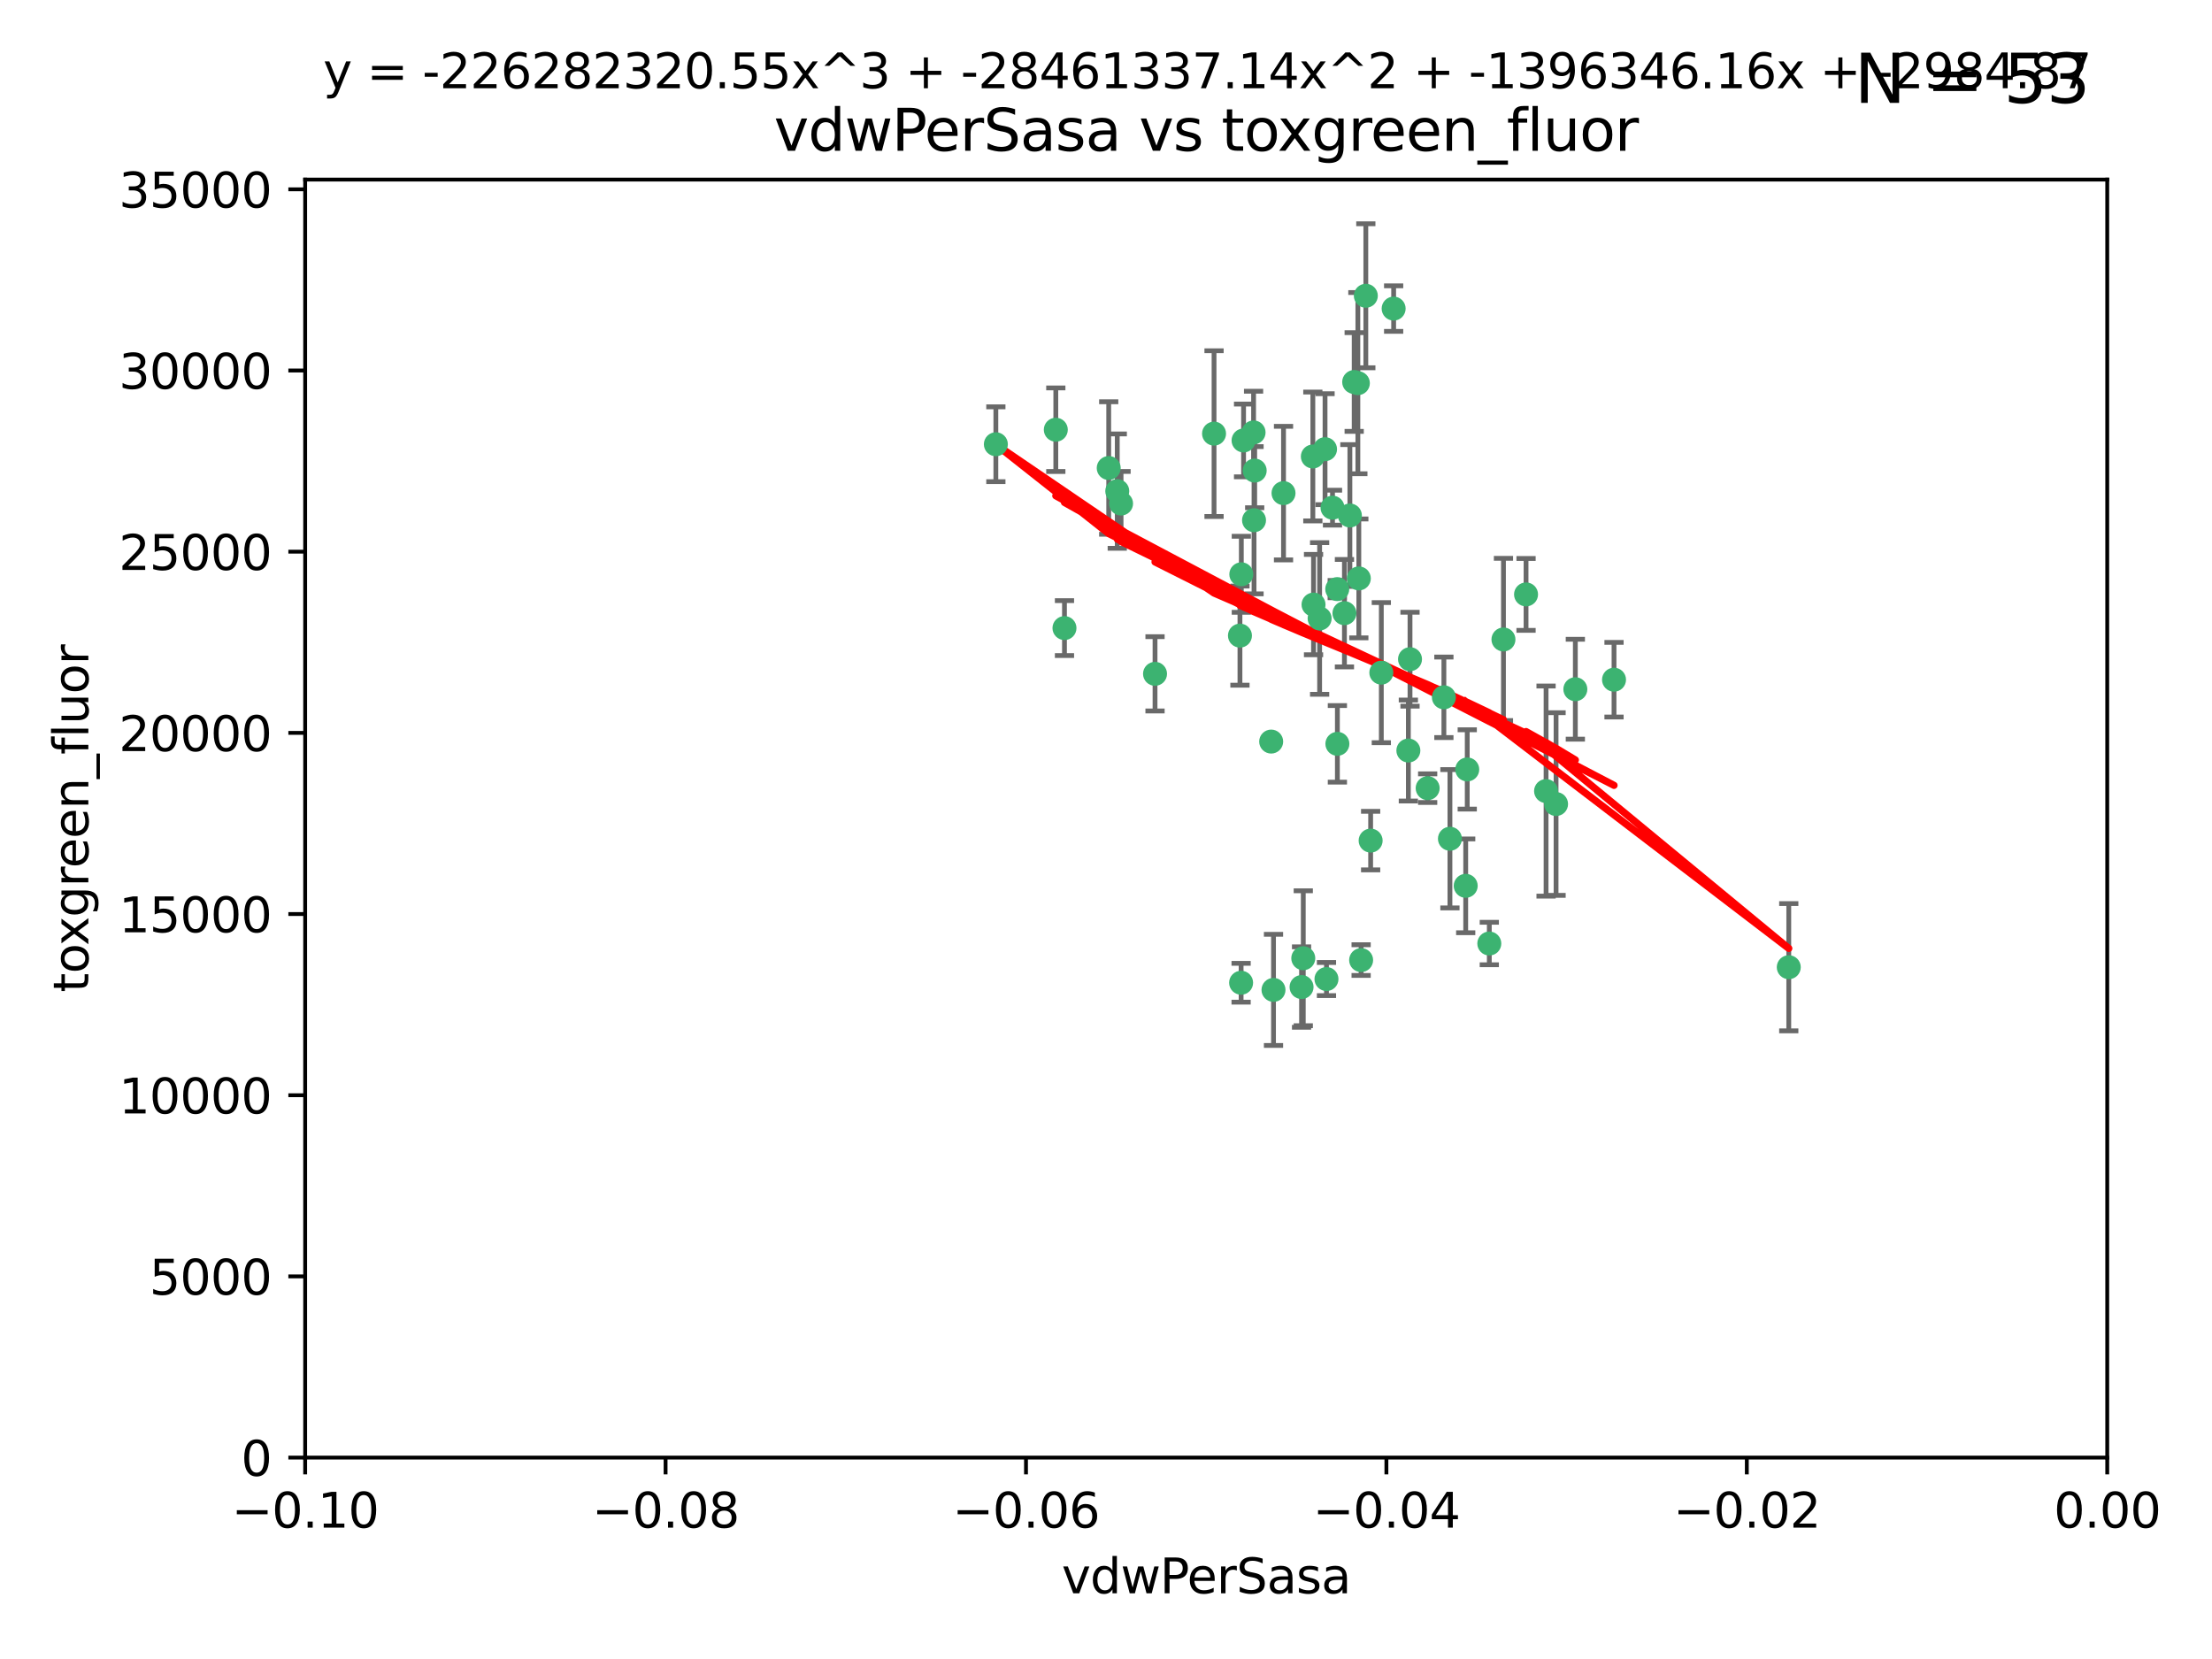 <?xml version="1.0" encoding="utf-8" standalone="no"?>
<!DOCTYPE svg PUBLIC "-//W3C//DTD SVG 1.1//EN"
  "http://www.w3.org/Graphics/SVG/1.1/DTD/svg11.dtd">
<svg xmlns:xlink="http://www.w3.org/1999/xlink" width="460.8pt" height="345.6pt" viewBox="0 0 460.8 345.6" xmlns="http://www.w3.org/2000/svg" version="1.1">
 <defs>
  <style type="text/css">*{stroke-linejoin: round; stroke-linecap: butt}</style>
 </defs>
 <g id="figure_1">
  <g id="patch_1">
   <path d="M 0 345.6 
L 460.8 345.6 
L 460.8 0 
L 0 0 
z
" style="fill: #ffffff"/>
  </g>
  <g id="axes_1">
   <g id="patch_2">
    <path d="M 63.571 303.64 
L 438.975 303.64 
L 438.975 37.411 
L 63.571 37.411 
z
" style="fill: #ffffff"/>
   </g>
   <g id="PathCollection_1">
    <defs>
     <path id="m780d6309ec" d="M 0 1.118 
C 0.297 1.118 0.581 1 0.791 0.791 
C 1 0.581 1.118 0.297 1.118 0 
C 1.118 -0.297 1 -0.581 0.791 -0.791 
C 0.581 -1 0.297 -1.118 0 -1.118 
C -0.297 -1.118 -0.581 -1 -0.791 -0.791 
C -1 -0.581 -1.118 -0.297 -1.118 0 
C -1.118 0.297 -1 0.581 -0.791 0.791 
C -0.581 1 -0.297 1.118 0 1.118 
z
" style="stroke: #3cb371"/>
    </defs>
    <g clip-path="url(#pca0ca02895)">
     <use xlink:href="#m780d6309ec" x="261.374" y="98.026" style="fill: #3cb371; stroke: #3cb371"/>
     <use xlink:href="#m780d6309ec" x="273.49" y="95.094" style="fill: #3cb371; stroke: #3cb371"/>
     <use xlink:href="#m780d6309ec" x="219.944" y="89.516" style="fill: #3cb371; stroke: #3cb371"/>
     <use xlink:href="#m780d6309ec" x="282.1" y="79.578" style="fill: #3cb371; stroke: #3cb371"/>
     <use xlink:href="#m780d6309ec" x="267.381" y="102.727" style="fill: #3cb371; stroke: #3cb371"/>
     <use xlink:href="#m780d6309ec" x="274.902" y="128.839" style="fill: #3cb371; stroke: #3cb371"/>
     <use xlink:href="#m780d6309ec" x="293.731" y="137.321" style="fill: #3cb371; stroke: #3cb371"/>
     <use xlink:href="#m780d6309ec" x="259.057" y="91.754" style="fill: #3cb371; stroke: #3cb371"/>
     <use xlink:href="#m780d6309ec" x="273.633" y="125.947" style="fill: #3cb371; stroke: #3cb371"/>
     <use xlink:href="#m780d6309ec" x="264.81" y="154.483" style="fill: #3cb371; stroke: #3cb371"/>
     <use xlink:href="#m780d6309ec" x="281.206" y="107.386" style="fill: #3cb371; stroke: #3cb371"/>
     <use xlink:href="#m780d6309ec" x="258.59" y="119.635" style="fill: #3cb371; stroke: #3cb371"/>
     <use xlink:href="#m780d6309ec" x="282.869" y="79.819" style="fill: #3cb371; stroke: #3cb371"/>
     <use xlink:href="#m780d6309ec" x="278.572" y="122.72" style="fill: #3cb371; stroke: #3cb371"/>
     <use xlink:href="#m780d6309ec" x="276.328" y="203.953" style="fill: #3cb371; stroke: #3cb371"/>
     <use xlink:href="#m780d6309ec" x="261.143" y="90.084" style="fill: #3cb371; stroke: #3cb371"/>
     <use xlink:href="#m780d6309ec" x="278.602" y="154.954" style="fill: #3cb371; stroke: #3cb371"/>
     <use xlink:href="#m780d6309ec" x="233.536" y="104.896" style="fill: #3cb371; stroke: #3cb371"/>
     <use xlink:href="#m780d6309ec" x="293.388" y="156.348" style="fill: #3cb371; stroke: #3cb371"/>
     <use xlink:href="#m780d6309ec" x="277.586" y="105.756" style="fill: #3cb371; stroke: #3cb371"/>
     <use xlink:href="#m780d6309ec" x="230.966" y="97.498" style="fill: #3cb371; stroke: #3cb371"/>
     <use xlink:href="#m780d6309ec" x="207.456" y="92.545" style="fill: #3cb371; stroke: #3cb371"/>
     <use xlink:href="#m780d6309ec" x="252.908" y="90.332" style="fill: #3cb371; stroke: #3cb371"/>
     <use xlink:href="#m780d6309ec" x="283.547" y="200.005" style="fill: #3cb371; stroke: #3cb371"/>
     <use xlink:href="#m780d6309ec" x="221.75" y="130.84" style="fill: #3cb371; stroke: #3cb371"/>
     <use xlink:href="#m780d6309ec" x="265.294" y="206.213" style="fill: #3cb371; stroke: #3cb371"/>
     <use xlink:href="#m780d6309ec" x="271.497" y="199.62" style="fill: #3cb371; stroke: #3cb371"/>
     <use xlink:href="#m780d6309ec" x="261.237" y="108.373" style="fill: #3cb371; stroke: #3cb371"/>
     <use xlink:href="#m780d6309ec" x="240.614" y="140.37" style="fill: #3cb371; stroke: #3cb371"/>
     <use xlink:href="#m780d6309ec" x="276.03" y="93.572" style="fill: #3cb371; stroke: #3cb371"/>
     <use xlink:href="#m780d6309ec" x="232.747" y="102.308" style="fill: #3cb371; stroke: #3cb371"/>
     <use xlink:href="#m780d6309ec" x="280.072" y="127.738" style="fill: #3cb371; stroke: #3cb371"/>
     <use xlink:href="#m780d6309ec" x="300.789" y="145.262" style="fill: #3cb371; stroke: #3cb371"/>
     <use xlink:href="#m780d6309ec" x="287.754" y="140.122" style="fill: #3cb371; stroke: #3cb371"/>
     <use xlink:href="#m780d6309ec" x="271.138" y="205.621" style="fill: #3cb371; stroke: #3cb371"/>
     <use xlink:href="#m780d6309ec" x="284.527" y="61.614" style="fill: #3cb371; stroke: #3cb371"/>
     <use xlink:href="#m780d6309ec" x="258.305" y="132.411" style="fill: #3cb371; stroke: #3cb371"/>
     <use xlink:href="#m780d6309ec" x="283.068" y="120.494" style="fill: #3cb371; stroke: #3cb371"/>
     <use xlink:href="#m780d6309ec" x="258.546" y="204.723" style="fill: #3cb371; stroke: #3cb371"/>
     <use xlink:href="#m780d6309ec" x="297.408" y="164.19" style="fill: #3cb371; stroke: #3cb371"/>
     <use xlink:href="#m780d6309ec" x="313.198" y="133.213" style="fill: #3cb371; stroke: #3cb371"/>
     <use xlink:href="#m780d6309ec" x="305.654" y="160.289" style="fill: #3cb371; stroke: #3cb371"/>
     <use xlink:href="#m780d6309ec" x="310.249" y="196.552" style="fill: #3cb371; stroke: #3cb371"/>
     <use xlink:href="#m780d6309ec" x="302.048" y="174.728" style="fill: #3cb371; stroke: #3cb371"/>
     <use xlink:href="#m780d6309ec" x="290.322" y="64.285" style="fill: #3cb371; stroke: #3cb371"/>
     <use xlink:href="#m780d6309ec" x="336.23" y="141.593" style="fill: #3cb371; stroke: #3cb371"/>
     <use xlink:href="#m780d6309ec" x="285.529" y="175.112" style="fill: #3cb371; stroke: #3cb371"/>
     <use xlink:href="#m780d6309ec" x="322.074" y="164.794" style="fill: #3cb371; stroke: #3cb371"/>
     <use xlink:href="#m780d6309ec" x="328.173" y="143.576" style="fill: #3cb371; stroke: #3cb371"/>
     <use xlink:href="#m780d6309ec" x="324.157" y="167.495" style="fill: #3cb371; stroke: #3cb371"/>
     <use xlink:href="#m780d6309ec" x="317.903" y="123.828" style="fill: #3cb371; stroke: #3cb371"/>
     <use xlink:href="#m780d6309ec" x="372.634" y="201.488" style="fill: #3cb371; stroke: #3cb371"/>
     <use xlink:href="#m780d6309ec" x="305.333" y="184.534" style="fill: #3cb371; stroke: #3cb371"/>
    </g>
   </g>
   <g id="matplotlib.axis_1">
    <g id="xtick_1">
     <g id="line2d_1">
      <defs>
       <path id="m91a4367b37" d="M 0 0 
L 0 3.5 
" style="stroke: #000000; stroke-width: 0.8"/>
      </defs>
      <g>
       <use xlink:href="#m91a4367b37" x="63.571" y="303.64" style="stroke: #000000; stroke-width: 0.8"/>
      </g>
     </g>
     <g id="text_1">
      <!-- −0.10 -->
      <g transform="translate(48.249 318.238)scale(0.1 -0.1)">
       <defs>
        <path id="DejaVuSans-2212" d="M 678 2272 
L 4684 2272 
L 4684 1741 
L 678 1741 
L 678 2272 
z
" transform="scale(0.016)"/>
        <path id="DejaVuSans-30" d="M 2034 4250 
Q 1547 4250 1301 3770 
Q 1056 3291 1056 2328 
Q 1056 1369 1301 889 
Q 1547 409 2034 409 
Q 2525 409 2770 889 
Q 3016 1369 3016 2328 
Q 3016 3291 2770 3770 
Q 2525 4250 2034 4250 
z
M 2034 4750 
Q 2819 4750 3233 4129 
Q 3647 3509 3647 2328 
Q 3647 1150 3233 529 
Q 2819 -91 2034 -91 
Q 1250 -91 836 529 
Q 422 1150 422 2328 
Q 422 3509 836 4129 
Q 1250 4750 2034 4750 
z
" transform="scale(0.016)"/>
        <path id="DejaVuSans-2e" d="M 684 794 
L 1344 794 
L 1344 0 
L 684 0 
L 684 794 
z
" transform="scale(0.016)"/>
        <path id="DejaVuSans-31" d="M 794 531 
L 1825 531 
L 1825 4091 
L 703 3866 
L 703 4441 
L 1819 4666 
L 2450 4666 
L 2450 531 
L 3481 531 
L 3481 0 
L 794 0 
L 794 531 
z
" transform="scale(0.016)"/>
       </defs>
       <use xlink:href="#DejaVuSans-2212"/>
       <use xlink:href="#DejaVuSans-30" x="83.789"/>
       <use xlink:href="#DejaVuSans-2e" x="147.412"/>
       <use xlink:href="#DejaVuSans-31" x="179.199"/>
       <use xlink:href="#DejaVuSans-30" x="242.822"/>
      </g>
     </g>
    </g>
    <g id="xtick_2">
     <g id="line2d_2">
      <g>
       <use xlink:href="#m91a4367b37" x="138.652" y="303.64" style="stroke: #000000; stroke-width: 0.8"/>
      </g>
     </g>
     <g id="text_2">
      <!-- −0.08 -->
      <g transform="translate(123.329 318.238)scale(0.1 -0.1)">
       <defs>
        <path id="DejaVuSans-38" d="M 2034 2216 
Q 1584 2216 1326 1975 
Q 1069 1734 1069 1313 
Q 1069 891 1326 650 
Q 1584 409 2034 409 
Q 2484 409 2743 651 
Q 3003 894 3003 1313 
Q 3003 1734 2745 1975 
Q 2488 2216 2034 2216 
z
M 1403 2484 
Q 997 2584 770 2862 
Q 544 3141 544 3541 
Q 544 4100 942 4425 
Q 1341 4750 2034 4750 
Q 2731 4750 3128 4425 
Q 3525 4100 3525 3541 
Q 3525 3141 3298 2862 
Q 3072 2584 2669 2484 
Q 3125 2378 3379 2068 
Q 3634 1759 3634 1313 
Q 3634 634 3220 271 
Q 2806 -91 2034 -91 
Q 1263 -91 848 271 
Q 434 634 434 1313 
Q 434 1759 690 2068 
Q 947 2378 1403 2484 
z
M 1172 3481 
Q 1172 3119 1398 2916 
Q 1625 2713 2034 2713 
Q 2441 2713 2670 2916 
Q 2900 3119 2900 3481 
Q 2900 3844 2670 4047 
Q 2441 4250 2034 4250 
Q 1625 4250 1398 4047 
Q 1172 3844 1172 3481 
z
" transform="scale(0.016)"/>
       </defs>
       <use xlink:href="#DejaVuSans-2212"/>
       <use xlink:href="#DejaVuSans-30" x="83.789"/>
       <use xlink:href="#DejaVuSans-2e" x="147.412"/>
       <use xlink:href="#DejaVuSans-30" x="179.199"/>
       <use xlink:href="#DejaVuSans-38" x="242.822"/>
      </g>
     </g>
    </g>
    <g id="xtick_3">
     <g id="line2d_3">
      <g>
       <use xlink:href="#m91a4367b37" x="213.733" y="303.64" style="stroke: #000000; stroke-width: 0.8"/>
      </g>
     </g>
     <g id="text_3">
      <!-- −0.06 -->
      <g transform="translate(198.41 318.238)scale(0.1 -0.1)">
       <defs>
        <path id="DejaVuSans-36" d="M 2113 2584 
Q 1688 2584 1439 2293 
Q 1191 2003 1191 1497 
Q 1191 994 1439 701 
Q 1688 409 2113 409 
Q 2538 409 2786 701 
Q 3034 994 3034 1497 
Q 3034 2003 2786 2293 
Q 2538 2584 2113 2584 
z
M 3366 4563 
L 3366 3988 
Q 3128 4100 2886 4159 
Q 2644 4219 2406 4219 
Q 1781 4219 1451 3797 
Q 1122 3375 1075 2522 
Q 1259 2794 1537 2939 
Q 1816 3084 2150 3084 
Q 2853 3084 3261 2657 
Q 3669 2231 3669 1497 
Q 3669 778 3244 343 
Q 2819 -91 2113 -91 
Q 1303 -91 875 529 
Q 447 1150 447 2328 
Q 447 3434 972 4092 
Q 1497 4750 2381 4750 
Q 2619 4750 2861 4703 
Q 3103 4656 3366 4563 
z
" transform="scale(0.016)"/>
       </defs>
       <use xlink:href="#DejaVuSans-2212"/>
       <use xlink:href="#DejaVuSans-30" x="83.789"/>
       <use xlink:href="#DejaVuSans-2e" x="147.412"/>
       <use xlink:href="#DejaVuSans-30" x="179.199"/>
       <use xlink:href="#DejaVuSans-36" x="242.822"/>
      </g>
     </g>
    </g>
    <g id="xtick_4">
     <g id="line2d_4">
      <g>
       <use xlink:href="#m91a4367b37" x="288.813" y="303.64" style="stroke: #000000; stroke-width: 0.8"/>
      </g>
     </g>
     <g id="text_4">
      <!-- −0.04 -->
      <g transform="translate(273.491 318.238)scale(0.1 -0.1)">
       <defs>
        <path id="DejaVuSans-34" d="M 2419 4116 
L 825 1625 
L 2419 1625 
L 2419 4116 
z
M 2253 4666 
L 3047 4666 
L 3047 1625 
L 3713 1625 
L 3713 1100 
L 3047 1100 
L 3047 0 
L 2419 0 
L 2419 1100 
L 313 1100 
L 313 1709 
L 2253 4666 
z
" transform="scale(0.016)"/>
       </defs>
       <use xlink:href="#DejaVuSans-2212"/>
       <use xlink:href="#DejaVuSans-30" x="83.789"/>
       <use xlink:href="#DejaVuSans-2e" x="147.412"/>
       <use xlink:href="#DejaVuSans-30" x="179.199"/>
       <use xlink:href="#DejaVuSans-34" x="242.822"/>
      </g>
     </g>
    </g>
    <g id="xtick_5">
     <g id="line2d_5">
      <g>
       <use xlink:href="#m91a4367b37" x="363.894" y="303.64" style="stroke: #000000; stroke-width: 0.8"/>
      </g>
     </g>
     <g id="text_5">
      <!-- −0.02 -->
      <g transform="translate(348.572 318.238)scale(0.1 -0.1)">
       <defs>
        <path id="DejaVuSans-32" d="M 1228 531 
L 3431 531 
L 3431 0 
L 469 0 
L 469 531 
Q 828 903 1448 1529 
Q 2069 2156 2228 2338 
Q 2531 2678 2651 2914 
Q 2772 3150 2772 3378 
Q 2772 3750 2511 3984 
Q 2250 4219 1831 4219 
Q 1534 4219 1204 4116 
Q 875 4013 500 3803 
L 500 4441 
Q 881 4594 1212 4672 
Q 1544 4750 1819 4750 
Q 2544 4750 2975 4387 
Q 3406 4025 3406 3419 
Q 3406 3131 3298 2873 
Q 3191 2616 2906 2266 
Q 2828 2175 2409 1742 
Q 1991 1309 1228 531 
z
" transform="scale(0.016)"/>
       </defs>
       <use xlink:href="#DejaVuSans-2212"/>
       <use xlink:href="#DejaVuSans-30" x="83.789"/>
       <use xlink:href="#DejaVuSans-2e" x="147.412"/>
       <use xlink:href="#DejaVuSans-30" x="179.199"/>
       <use xlink:href="#DejaVuSans-32" x="242.822"/>
      </g>
     </g>
    </g>
    <g id="xtick_6">
     <g id="line2d_6">
      <g>
       <use xlink:href="#m91a4367b37" x="438.975" y="303.64" style="stroke: #000000; stroke-width: 0.8"/>
      </g>
     </g>
     <g id="text_6">
      <!-- 0.00 -->
      <g transform="translate(427.842 318.238)scale(0.1 -0.1)">
       <use xlink:href="#DejaVuSans-30"/>
       <use xlink:href="#DejaVuSans-2e" x="63.623"/>
       <use xlink:href="#DejaVuSans-30" x="95.41"/>
       <use xlink:href="#DejaVuSans-30" x="159.033"/>
      </g>
     </g>
    </g>
    <g id="text_7">
     <!-- vdwPerSasa -->
     <g transform="translate(221.178 331.917)scale(0.1 -0.1)">
      <defs>
       <path id="DejaVuSans-76" d="M 191 3500 
L 800 3500 
L 1894 563 
L 2988 3500 
L 3597 3500 
L 2284 0 
L 1503 0 
L 191 3500 
z
" transform="scale(0.016)"/>
       <path id="DejaVuSans-64" d="M 2906 2969 
L 2906 4863 
L 3481 4863 
L 3481 0 
L 2906 0 
L 2906 525 
Q 2725 213 2448 61 
Q 2172 -91 1784 -91 
Q 1150 -91 751 415 
Q 353 922 353 1747 
Q 353 2572 751 3078 
Q 1150 3584 1784 3584 
Q 2172 3584 2448 3432 
Q 2725 3281 2906 2969 
z
M 947 1747 
Q 947 1113 1208 752 
Q 1469 391 1925 391 
Q 2381 391 2643 752 
Q 2906 1113 2906 1747 
Q 2906 2381 2643 2742 
Q 2381 3103 1925 3103 
Q 1469 3103 1208 2742 
Q 947 2381 947 1747 
z
" transform="scale(0.016)"/>
       <path id="DejaVuSans-77" d="M 269 3500 
L 844 3500 
L 1563 769 
L 2278 3500 
L 2956 3500 
L 3675 769 
L 4391 3500 
L 4966 3500 
L 4050 0 
L 3372 0 
L 2619 2869 
L 1863 0 
L 1184 0 
L 269 3500 
z
" transform="scale(0.016)"/>
       <path id="DejaVuSans-50" d="M 1259 4147 
L 1259 2394 
L 2053 2394 
Q 2494 2394 2734 2622 
Q 2975 2850 2975 3272 
Q 2975 3691 2734 3919 
Q 2494 4147 2053 4147 
L 1259 4147 
z
M 628 4666 
L 2053 4666 
Q 2838 4666 3239 4311 
Q 3641 3956 3641 3272 
Q 3641 2581 3239 2228 
Q 2838 1875 2053 1875 
L 1259 1875 
L 1259 0 
L 628 0 
L 628 4666 
z
" transform="scale(0.016)"/>
       <path id="DejaVuSans-65" d="M 3597 1894 
L 3597 1613 
L 953 1613 
Q 991 1019 1311 708 
Q 1631 397 2203 397 
Q 2534 397 2845 478 
Q 3156 559 3463 722 
L 3463 178 
Q 3153 47 2828 -22 
Q 2503 -91 2169 -91 
Q 1331 -91 842 396 
Q 353 884 353 1716 
Q 353 2575 817 3079 
Q 1281 3584 2069 3584 
Q 2775 3584 3186 3129 
Q 3597 2675 3597 1894 
z
M 3022 2063 
Q 3016 2534 2758 2815 
Q 2500 3097 2075 3097 
Q 1594 3097 1305 2825 
Q 1016 2553 972 2059 
L 3022 2063 
z
" transform="scale(0.016)"/>
       <path id="DejaVuSans-72" d="M 2631 2963 
Q 2534 3019 2420 3045 
Q 2306 3072 2169 3072 
Q 1681 3072 1420 2755 
Q 1159 2438 1159 1844 
L 1159 0 
L 581 0 
L 581 3500 
L 1159 3500 
L 1159 2956 
Q 1341 3275 1631 3429 
Q 1922 3584 2338 3584 
Q 2397 3584 2469 3576 
Q 2541 3569 2628 3553 
L 2631 2963 
z
" transform="scale(0.016)"/>
       <path id="DejaVuSans-53" d="M 3425 4513 
L 3425 3897 
Q 3066 4069 2747 4153 
Q 2428 4238 2131 4238 
Q 1616 4238 1336 4038 
Q 1056 3838 1056 3469 
Q 1056 3159 1242 3001 
Q 1428 2844 1947 2747 
L 2328 2669 
Q 3034 2534 3370 2195 
Q 3706 1856 3706 1288 
Q 3706 609 3251 259 
Q 2797 -91 1919 -91 
Q 1588 -91 1214 -16 
Q 841 59 441 206 
L 441 856 
Q 825 641 1194 531 
Q 1563 422 1919 422 
Q 2459 422 2753 634 
Q 3047 847 3047 1241 
Q 3047 1584 2836 1778 
Q 2625 1972 2144 2069 
L 1759 2144 
Q 1053 2284 737 2584 
Q 422 2884 422 3419 
Q 422 4038 858 4394 
Q 1294 4750 2059 4750 
Q 2388 4750 2728 4690 
Q 3069 4631 3425 4513 
z
" transform="scale(0.016)"/>
       <path id="DejaVuSans-61" d="M 2194 1759 
Q 1497 1759 1228 1600 
Q 959 1441 959 1056 
Q 959 750 1161 570 
Q 1363 391 1709 391 
Q 2188 391 2477 730 
Q 2766 1069 2766 1631 
L 2766 1759 
L 2194 1759 
z
M 3341 1997 
L 3341 0 
L 2766 0 
L 2766 531 
Q 2569 213 2275 61 
Q 1981 -91 1556 -91 
Q 1019 -91 701 211 
Q 384 513 384 1019 
Q 384 1609 779 1909 
Q 1175 2209 1959 2209 
L 2766 2209 
L 2766 2266 
Q 2766 2663 2505 2880 
Q 2244 3097 1772 3097 
Q 1472 3097 1187 3025 
Q 903 2953 641 2809 
L 641 3341 
Q 956 3463 1253 3523 
Q 1550 3584 1831 3584 
Q 2591 3584 2966 3190 
Q 3341 2797 3341 1997 
z
" transform="scale(0.016)"/>
       <path id="DejaVuSans-73" d="M 2834 3397 
L 2834 2853 
Q 2591 2978 2328 3040 
Q 2066 3103 1784 3103 
Q 1356 3103 1142 2972 
Q 928 2841 928 2578 
Q 928 2378 1081 2264 
Q 1234 2150 1697 2047 
L 1894 2003 
Q 2506 1872 2764 1633 
Q 3022 1394 3022 966 
Q 3022 478 2636 193 
Q 2250 -91 1575 -91 
Q 1294 -91 989 -36 
Q 684 19 347 128 
L 347 722 
Q 666 556 975 473 
Q 1284 391 1588 391 
Q 1994 391 2212 530 
Q 2431 669 2431 922 
Q 2431 1156 2273 1281 
Q 2116 1406 1581 1522 
L 1381 1569 
Q 847 1681 609 1914 
Q 372 2147 372 2553 
Q 372 3047 722 3315 
Q 1072 3584 1716 3584 
Q 2034 3584 2315 3537 
Q 2597 3491 2834 3397 
z
" transform="scale(0.016)"/>
      </defs>
      <use xlink:href="#DejaVuSans-76"/>
      <use xlink:href="#DejaVuSans-64" x="59.18"/>
      <use xlink:href="#DejaVuSans-77" x="122.656"/>
      <use xlink:href="#DejaVuSans-50" x="204.443"/>
      <use xlink:href="#DejaVuSans-65" x="261.121"/>
      <use xlink:href="#DejaVuSans-72" x="322.645"/>
      <use xlink:href="#DejaVuSans-53" x="363.758"/>
      <use xlink:href="#DejaVuSans-61" x="427.234"/>
      <use xlink:href="#DejaVuSans-73" x="488.514"/>
      <use xlink:href="#DejaVuSans-61" x="540.613"/>
     </g>
    </g>
   </g>
   <g id="matplotlib.axis_2">
    <g id="ytick_1">
     <g id="line2d_7">
      <defs>
       <path id="m733f2d72e1" d="M 0 0 
L -3.5 0 
" style="stroke: #000000; stroke-width: 0.8"/>
      </defs>
      <g>
       <use xlink:href="#m733f2d72e1" x="63.571" y="303.64" style="stroke: #000000; stroke-width: 0.8"/>
      </g>
     </g>
     <g id="text_8">
      <!-- 0 -->
      <g transform="translate(50.209 307.439)scale(0.1 -0.1)">
       <use xlink:href="#DejaVuSans-30"/>
      </g>
     </g>
    </g>
    <g id="ytick_2">
     <g id="line2d_8">
      <g>
       <use xlink:href="#m733f2d72e1" x="63.571" y="265.897" style="stroke: #000000; stroke-width: 0.8"/>
      </g>
     </g>
     <g id="text_9">
      <!-- 5000 -->
      <g transform="translate(31.121 269.696)scale(0.1 -0.1)">
       <defs>
        <path id="DejaVuSans-35" d="M 691 4666 
L 3169 4666 
L 3169 4134 
L 1269 4134 
L 1269 2991 
Q 1406 3038 1543 3061 
Q 1681 3084 1819 3084 
Q 2600 3084 3056 2656 
Q 3513 2228 3513 1497 
Q 3513 744 3044 326 
Q 2575 -91 1722 -91 
Q 1428 -91 1123 -41 
Q 819 9 494 109 
L 494 744 
Q 775 591 1075 516 
Q 1375 441 1709 441 
Q 2250 441 2565 725 
Q 2881 1009 2881 1497 
Q 2881 1984 2565 2268 
Q 2250 2553 1709 2553 
Q 1456 2553 1204 2497 
Q 953 2441 691 2322 
L 691 4666 
z
" transform="scale(0.016)"/>
       </defs>
       <use xlink:href="#DejaVuSans-35"/>
       <use xlink:href="#DejaVuSans-30" x="63.623"/>
       <use xlink:href="#DejaVuSans-30" x="127.246"/>
       <use xlink:href="#DejaVuSans-30" x="190.869"/>
      </g>
     </g>
    </g>
    <g id="ytick_3">
     <g id="line2d_9">
      <g>
       <use xlink:href="#m733f2d72e1" x="63.571" y="228.154" style="stroke: #000000; stroke-width: 0.8"/>
      </g>
     </g>
     <g id="text_10">
      <!-- 10000 -->
      <g transform="translate(24.759 231.953)scale(0.1 -0.1)">
       <use xlink:href="#DejaVuSans-31"/>
       <use xlink:href="#DejaVuSans-30" x="63.623"/>
       <use xlink:href="#DejaVuSans-30" x="127.246"/>
       <use xlink:href="#DejaVuSans-30" x="190.869"/>
       <use xlink:href="#DejaVuSans-30" x="254.492"/>
      </g>
     </g>
    </g>
    <g id="ytick_4">
     <g id="line2d_10">
      <g>
       <use xlink:href="#m733f2d72e1" x="63.571" y="190.411" style="stroke: #000000; stroke-width: 0.8"/>
      </g>
     </g>
     <g id="text_11">
      <!-- 15000 -->
      <g transform="translate(24.759 194.21)scale(0.1 -0.1)">
       <use xlink:href="#DejaVuSans-31"/>
       <use xlink:href="#DejaVuSans-35" x="63.623"/>
       <use xlink:href="#DejaVuSans-30" x="127.246"/>
       <use xlink:href="#DejaVuSans-30" x="190.869"/>
       <use xlink:href="#DejaVuSans-30" x="254.492"/>
      </g>
     </g>
    </g>
    <g id="ytick_5">
     <g id="line2d_11">
      <g>
       <use xlink:href="#m733f2d72e1" x="63.571" y="152.668" style="stroke: #000000; stroke-width: 0.8"/>
      </g>
     </g>
     <g id="text_12">
      <!-- 20000 -->
      <g transform="translate(24.759 156.467)scale(0.1 -0.1)">
       <use xlink:href="#DejaVuSans-32"/>
       <use xlink:href="#DejaVuSans-30" x="63.623"/>
       <use xlink:href="#DejaVuSans-30" x="127.246"/>
       <use xlink:href="#DejaVuSans-30" x="190.869"/>
       <use xlink:href="#DejaVuSans-30" x="254.492"/>
      </g>
     </g>
    </g>
    <g id="ytick_6">
     <g id="line2d_12">
      <g>
       <use xlink:href="#m733f2d72e1" x="63.571" y="114.925" style="stroke: #000000; stroke-width: 0.8"/>
      </g>
     </g>
     <g id="text_13">
      <!-- 25000 -->
      <g transform="translate(24.759 118.724)scale(0.1 -0.1)">
       <use xlink:href="#DejaVuSans-32"/>
       <use xlink:href="#DejaVuSans-35" x="63.623"/>
       <use xlink:href="#DejaVuSans-30" x="127.246"/>
       <use xlink:href="#DejaVuSans-30" x="190.869"/>
       <use xlink:href="#DejaVuSans-30" x="254.492"/>
      </g>
     </g>
    </g>
    <g id="ytick_7">
     <g id="line2d_13">
      <g>
       <use xlink:href="#m733f2d72e1" x="63.571" y="77.181" style="stroke: #000000; stroke-width: 0.8"/>
      </g>
     </g>
     <g id="text_14">
      <!-- 30000 -->
      <g transform="translate(24.759 80.981)scale(0.1 -0.1)">
       <defs>
        <path id="DejaVuSans-33" d="M 2597 2516 
Q 3050 2419 3304 2112 
Q 3559 1806 3559 1356 
Q 3559 666 3084 287 
Q 2609 -91 1734 -91 
Q 1441 -91 1130 -33 
Q 819 25 488 141 
L 488 750 
Q 750 597 1062 519 
Q 1375 441 1716 441 
Q 2309 441 2620 675 
Q 2931 909 2931 1356 
Q 2931 1769 2642 2001 
Q 2353 2234 1838 2234 
L 1294 2234 
L 1294 2753 
L 1863 2753 
Q 2328 2753 2575 2939 
Q 2822 3125 2822 3475 
Q 2822 3834 2567 4026 
Q 2313 4219 1838 4219 
Q 1578 4219 1281 4162 
Q 984 4106 628 3988 
L 628 4550 
Q 988 4650 1302 4700 
Q 1616 4750 1894 4750 
Q 2613 4750 3031 4423 
Q 3450 4097 3450 3541 
Q 3450 3153 3228 2886 
Q 3006 2619 2597 2516 
z
" transform="scale(0.016)"/>
       </defs>
       <use xlink:href="#DejaVuSans-33"/>
       <use xlink:href="#DejaVuSans-30" x="63.623"/>
       <use xlink:href="#DejaVuSans-30" x="127.246"/>
       <use xlink:href="#DejaVuSans-30" x="190.869"/>
       <use xlink:href="#DejaVuSans-30" x="254.492"/>
      </g>
     </g>
    </g>
    <g id="ytick_8">
     <g id="line2d_14">
      <g>
       <use xlink:href="#m733f2d72e1" x="63.571" y="39.438" style="stroke: #000000; stroke-width: 0.8"/>
      </g>
     </g>
     <g id="text_15">
      <!-- 35000 -->
      <g transform="translate(24.759 43.238)scale(0.1 -0.1)">
       <use xlink:href="#DejaVuSans-33"/>
       <use xlink:href="#DejaVuSans-35" x="63.623"/>
       <use xlink:href="#DejaVuSans-30" x="127.246"/>
       <use xlink:href="#DejaVuSans-30" x="190.869"/>
       <use xlink:href="#DejaVuSans-30" x="254.492"/>
      </g>
     </g>
    </g>
    <g id="text_16">
     <!-- toxgreen_fluor -->
     <g transform="translate(18.401 206.72)rotate(-90)scale(0.1 -0.1)">
      <defs>
       <path id="DejaVuSans-74" d="M 1172 4494 
L 1172 3500 
L 2356 3500 
L 2356 3053 
L 1172 3053 
L 1172 1153 
Q 1172 725 1289 603 
Q 1406 481 1766 481 
L 2356 481 
L 2356 0 
L 1766 0 
Q 1100 0 847 248 
Q 594 497 594 1153 
L 594 3053 
L 172 3053 
L 172 3500 
L 594 3500 
L 594 4494 
L 1172 4494 
z
" transform="scale(0.016)"/>
       <path id="DejaVuSans-6f" d="M 1959 3097 
Q 1497 3097 1228 2736 
Q 959 2375 959 1747 
Q 959 1119 1226 758 
Q 1494 397 1959 397 
Q 2419 397 2687 759 
Q 2956 1122 2956 1747 
Q 2956 2369 2687 2733 
Q 2419 3097 1959 3097 
z
M 1959 3584 
Q 2709 3584 3137 3096 
Q 3566 2609 3566 1747 
Q 3566 888 3137 398 
Q 2709 -91 1959 -91 
Q 1206 -91 779 398 
Q 353 888 353 1747 
Q 353 2609 779 3096 
Q 1206 3584 1959 3584 
z
" transform="scale(0.016)"/>
       <path id="DejaVuSans-78" d="M 3513 3500 
L 2247 1797 
L 3578 0 
L 2900 0 
L 1881 1375 
L 863 0 
L 184 0 
L 1544 1831 
L 300 3500 
L 978 3500 
L 1906 2253 
L 2834 3500 
L 3513 3500 
z
" transform="scale(0.016)"/>
       <path id="DejaVuSans-67" d="M 2906 1791 
Q 2906 2416 2648 2759 
Q 2391 3103 1925 3103 
Q 1463 3103 1205 2759 
Q 947 2416 947 1791 
Q 947 1169 1205 825 
Q 1463 481 1925 481 
Q 2391 481 2648 825 
Q 2906 1169 2906 1791 
z
M 3481 434 
Q 3481 -459 3084 -895 
Q 2688 -1331 1869 -1331 
Q 1566 -1331 1297 -1286 
Q 1028 -1241 775 -1147 
L 775 -588 
Q 1028 -725 1275 -790 
Q 1522 -856 1778 -856 
Q 2344 -856 2625 -561 
Q 2906 -266 2906 331 
L 2906 616 
Q 2728 306 2450 153 
Q 2172 0 1784 0 
Q 1141 0 747 490 
Q 353 981 353 1791 
Q 353 2603 747 3093 
Q 1141 3584 1784 3584 
Q 2172 3584 2450 3431 
Q 2728 3278 2906 2969 
L 2906 3500 
L 3481 3500 
L 3481 434 
z
" transform="scale(0.016)"/>
       <path id="DejaVuSans-6e" d="M 3513 2113 
L 3513 0 
L 2938 0 
L 2938 2094 
Q 2938 2591 2744 2837 
Q 2550 3084 2163 3084 
Q 1697 3084 1428 2787 
Q 1159 2491 1159 1978 
L 1159 0 
L 581 0 
L 581 3500 
L 1159 3500 
L 1159 2956 
Q 1366 3272 1645 3428 
Q 1925 3584 2291 3584 
Q 2894 3584 3203 3211 
Q 3513 2838 3513 2113 
z
" transform="scale(0.016)"/>
       <path id="DejaVuSans-5f" d="M 3263 -1063 
L 3263 -1509 
L -63 -1509 
L -63 -1063 
L 3263 -1063 
z
" transform="scale(0.016)"/>
       <path id="DejaVuSans-66" d="M 2375 4863 
L 2375 4384 
L 1825 4384 
Q 1516 4384 1395 4259 
Q 1275 4134 1275 3809 
L 1275 3500 
L 2222 3500 
L 2222 3053 
L 1275 3053 
L 1275 0 
L 697 0 
L 697 3053 
L 147 3053 
L 147 3500 
L 697 3500 
L 697 3744 
Q 697 4328 969 4595 
Q 1241 4863 1831 4863 
L 2375 4863 
z
" transform="scale(0.016)"/>
       <path id="DejaVuSans-6c" d="M 603 4863 
L 1178 4863 
L 1178 0 
L 603 0 
L 603 4863 
z
" transform="scale(0.016)"/>
       <path id="DejaVuSans-75" d="M 544 1381 
L 544 3500 
L 1119 3500 
L 1119 1403 
Q 1119 906 1312 657 
Q 1506 409 1894 409 
Q 2359 409 2629 706 
Q 2900 1003 2900 1516 
L 2900 3500 
L 3475 3500 
L 3475 0 
L 2900 0 
L 2900 538 
Q 2691 219 2414 64 
Q 2138 -91 1772 -91 
Q 1169 -91 856 284 
Q 544 659 544 1381 
z
M 1991 3584 
L 1991 3584 
z
" transform="scale(0.016)"/>
      </defs>
      <use xlink:href="#DejaVuSans-74"/>
      <use xlink:href="#DejaVuSans-6f" x="39.209"/>
      <use xlink:href="#DejaVuSans-78" x="97.266"/>
      <use xlink:href="#DejaVuSans-67" x="156.445"/>
      <use xlink:href="#DejaVuSans-72" x="219.922"/>
      <use xlink:href="#DejaVuSans-65" x="258.785"/>
      <use xlink:href="#DejaVuSans-65" x="320.309"/>
      <use xlink:href="#DejaVuSans-6e" x="381.832"/>
      <use xlink:href="#DejaVuSans-5f" x="445.211"/>
      <use xlink:href="#DejaVuSans-66" x="495.211"/>
      <use xlink:href="#DejaVuSans-6c" x="530.416"/>
      <use xlink:href="#DejaVuSans-75" x="558.199"/>
      <use xlink:href="#DejaVuSans-6f" x="621.578"/>
      <use xlink:href="#DejaVuSans-72" x="682.76"/>
     </g>
    </g>
   </g>
   <g id="LineCollection_1">
    <path d="M 261.374 105.772 
L 261.374 90.281 
" clip-path="url(#pca0ca02895)" style="fill: none; stroke: #696969"/>
    <path d="M 273.49 108.514 
L 273.49 81.675 
" clip-path="url(#pca0ca02895)" style="fill: none; stroke: #696969"/>
    <path d="M 219.944 98.217 
L 219.944 80.815 
" clip-path="url(#pca0ca02895)" style="fill: none; stroke: #696969"/>
    <path d="M 282.1 89.863 
L 282.1 69.294 
" clip-path="url(#pca0ca02895)" style="fill: none; stroke: #696969"/>
    <path d="M 267.381 116.638 
L 267.381 88.815 
" clip-path="url(#pca0ca02895)" style="fill: none; stroke: #696969"/>
    <path d="M 274.902 144.637 
L 274.902 113.041 
" clip-path="url(#pca0ca02895)" style="fill: none; stroke: #696969"/>
    <path d="M 293.731 147.102 
L 293.731 127.541 
" clip-path="url(#pca0ca02895)" style="fill: none; stroke: #696969"/>
    <path d="M 259.057 99.334 
L 259.057 84.174 
" clip-path="url(#pca0ca02895)" style="fill: none; stroke: #696969"/>
    <path d="M 273.633 136.397 
L 273.633 115.497 
" clip-path="url(#pca0ca02895)" style="fill: none; stroke: #696969"/>
    <path d="M 264.81 155.048 
L 264.81 153.918 
" clip-path="url(#pca0ca02895)" style="fill: none; stroke: #696969"/>
    <path d="M 281.206 122.155 
L 281.206 92.617 
" clip-path="url(#pca0ca02895)" style="fill: none; stroke: #696969"/>
    <path d="M 258.59 127.554 
L 258.59 111.717 
" clip-path="url(#pca0ca02895)" style="fill: none; stroke: #696969"/>
    <path d="M 282.869 98.693 
L 282.869 60.945 
" clip-path="url(#pca0ca02895)" style="fill: none; stroke: #696969"/>
    <path d="M 278.572 124.514 
L 278.572 120.926 
" clip-path="url(#pca0ca02895)" style="fill: none; stroke: #696969"/>
    <path d="M 276.328 207.405 
L 276.328 200.501 
" clip-path="url(#pca0ca02895)" style="fill: none; stroke: #696969"/>
    <path d="M 261.143 98.668 
L 261.143 81.501 
" clip-path="url(#pca0ca02895)" style="fill: none; stroke: #696969"/>
    <path d="M 278.602 162.929 
L 278.602 146.979 
" clip-path="url(#pca0ca02895)" style="fill: none; stroke: #696969"/>
    <path d="M 233.536 111.578 
L 233.536 98.214 
" clip-path="url(#pca0ca02895)" style="fill: none; stroke: #696969"/>
    <path d="M 293.388 166.868 
L 293.388 145.829 
" clip-path="url(#pca0ca02895)" style="fill: none; stroke: #696969"/>
    <path d="M 277.586 109.392 
L 277.586 102.12 
" clip-path="url(#pca0ca02895)" style="fill: none; stroke: #696969"/>
    <path d="M 230.966 111.302 
L 230.966 83.693 
" clip-path="url(#pca0ca02895)" style="fill: none; stroke: #696969"/>
    <path d="M 207.456 100.341 
L 207.456 84.749 
" clip-path="url(#pca0ca02895)" style="fill: none; stroke: #696969"/>
    <path d="M 252.908 107.592 
L 252.908 73.071 
" clip-path="url(#pca0ca02895)" style="fill: none; stroke: #696969"/>
    <path d="M 283.547 203.204 
L 283.547 196.806 
" clip-path="url(#pca0ca02895)" style="fill: none; stroke: #696969"/>
    <path d="M 221.75 136.561 
L 221.75 125.12 
" clip-path="url(#pca0ca02895)" style="fill: none; stroke: #696969"/>
    <path d="M 265.294 217.788 
L 265.294 194.637 
" clip-path="url(#pca0ca02895)" style="fill: none; stroke: #696969"/>
    <path d="M 271.497 213.675 
L 271.497 185.565 
" clip-path="url(#pca0ca02895)" style="fill: none; stroke: #696969"/>
    <path d="M 261.237 123.707 
L 261.237 93.039 
" clip-path="url(#pca0ca02895)" style="fill: none; stroke: #696969"/>
    <path d="M 240.614 148.106 
L 240.614 132.634 
" clip-path="url(#pca0ca02895)" style="fill: none; stroke: #696969"/>
    <path d="M 276.03 105.129 
L 276.03 82.016 
" clip-path="url(#pca0ca02895)" style="fill: none; stroke: #696969"/>
    <path d="M 232.747 114.22 
L 232.747 90.397 
" clip-path="url(#pca0ca02895)" style="fill: none; stroke: #696969"/>
    <path d="M 280.072 138.926 
L 280.072 116.549 
" clip-path="url(#pca0ca02895)" style="fill: none; stroke: #696969"/>
    <path d="M 300.789 153.647 
L 300.789 136.877 
" clip-path="url(#pca0ca02895)" style="fill: none; stroke: #696969"/>
    <path d="M 287.754 154.719 
L 287.754 125.526 
" clip-path="url(#pca0ca02895)" style="fill: none; stroke: #696969"/>
    <path d="M 271.138 214 
L 271.138 197.242 
" clip-path="url(#pca0ca02895)" style="fill: none; stroke: #696969"/>
    <path d="M 284.527 76.614 
L 284.527 46.614 
" clip-path="url(#pca0ca02895)" style="fill: none; stroke: #696969"/>
    <path d="M 258.305 142.738 
L 258.305 122.084 
" clip-path="url(#pca0ca02895)" style="fill: none; stroke: #696969"/>
    <path d="M 283.068 132.879 
L 283.068 108.108 
" clip-path="url(#pca0ca02895)" style="fill: none; stroke: #696969"/>
    <path d="M 258.546 208.763 
L 258.546 200.682 
" clip-path="url(#pca0ca02895)" style="fill: none; stroke: #696969"/>
    <path d="M 297.408 167.175 
L 297.408 161.206 
" clip-path="url(#pca0ca02895)" style="fill: none; stroke: #696969"/>
    <path d="M 313.198 150.11 
L 313.198 116.316 
" clip-path="url(#pca0ca02895)" style="fill: none; stroke: #696969"/>
    <path d="M 305.654 168.551 
L 305.654 152.026 
" clip-path="url(#pca0ca02895)" style="fill: none; stroke: #696969"/>
    <path d="M 310.249 200.974 
L 310.249 192.13 
" clip-path="url(#pca0ca02895)" style="fill: none; stroke: #696969"/>
    <path d="M 302.048 189.135 
L 302.048 160.322 
" clip-path="url(#pca0ca02895)" style="fill: none; stroke: #696969"/>
    <path d="M 290.322 69.03 
L 290.322 59.54 
" clip-path="url(#pca0ca02895)" style="fill: none; stroke: #696969"/>
    <path d="M 336.23 149.363 
L 336.23 133.823 
" clip-path="url(#pca0ca02895)" style="fill: none; stroke: #696969"/>
    <path d="M 285.529 181.212 
L 285.529 169.013 
" clip-path="url(#pca0ca02895)" style="fill: none; stroke: #696969"/>
    <path d="M 322.074 186.68 
L 322.074 142.908 
" clip-path="url(#pca0ca02895)" style="fill: none; stroke: #696969"/>
    <path d="M 328.173 153.98 
L 328.173 133.171 
" clip-path="url(#pca0ca02895)" style="fill: none; stroke: #696969"/>
    <path d="M 324.157 186.519 
L 324.157 148.47 
" clip-path="url(#pca0ca02895)" style="fill: none; stroke: #696969"/>
    <path d="M 317.903 131.314 
L 317.903 116.343 
" clip-path="url(#pca0ca02895)" style="fill: none; stroke: #696969"/>
    <path d="M 372.634 214.744 
L 372.634 188.233 
" clip-path="url(#pca0ca02895)" style="fill: none; stroke: #696969"/>
    <path d="M 305.333 194.3 
L 305.333 174.769 
" clip-path="url(#pca0ca02895)" style="fill: none; stroke: #696969"/>
   </g>
   <g id="line2d_15">
    <defs>
     <path id="m942ebbebf7" d="M 2 0 
L -2 -0 
" style="stroke: #696969"/>
    </defs>
    <g clip-path="url(#pca0ca02895)">
     <use xlink:href="#m942ebbebf7" x="261.374" y="105.772" style="fill: #696969; stroke: #696969"/>
     <use xlink:href="#m942ebbebf7" x="273.49" y="108.514" style="fill: #696969; stroke: #696969"/>
     <use xlink:href="#m942ebbebf7" x="219.944" y="98.217" style="fill: #696969; stroke: #696969"/>
     <use xlink:href="#m942ebbebf7" x="282.1" y="89.863" style="fill: #696969; stroke: #696969"/>
     <use xlink:href="#m942ebbebf7" x="267.381" y="116.638" style="fill: #696969; stroke: #696969"/>
     <use xlink:href="#m942ebbebf7" x="274.902" y="144.637" style="fill: #696969; stroke: #696969"/>
     <use xlink:href="#m942ebbebf7" x="293.731" y="147.102" style="fill: #696969; stroke: #696969"/>
     <use xlink:href="#m942ebbebf7" x="259.057" y="99.334" style="fill: #696969; stroke: #696969"/>
     <use xlink:href="#m942ebbebf7" x="273.633" y="136.397" style="fill: #696969; stroke: #696969"/>
     <use xlink:href="#m942ebbebf7" x="264.81" y="155.048" style="fill: #696969; stroke: #696969"/>
     <use xlink:href="#m942ebbebf7" x="281.206" y="122.155" style="fill: #696969; stroke: #696969"/>
     <use xlink:href="#m942ebbebf7" x="258.59" y="127.554" style="fill: #696969; stroke: #696969"/>
     <use xlink:href="#m942ebbebf7" x="282.869" y="98.693" style="fill: #696969; stroke: #696969"/>
     <use xlink:href="#m942ebbebf7" x="278.572" y="124.514" style="fill: #696969; stroke: #696969"/>
     <use xlink:href="#m942ebbebf7" x="276.328" y="207.405" style="fill: #696969; stroke: #696969"/>
     <use xlink:href="#m942ebbebf7" x="261.143" y="98.668" style="fill: #696969; stroke: #696969"/>
     <use xlink:href="#m942ebbebf7" x="278.602" y="162.929" style="fill: #696969; stroke: #696969"/>
     <use xlink:href="#m942ebbebf7" x="233.536" y="111.578" style="fill: #696969; stroke: #696969"/>
     <use xlink:href="#m942ebbebf7" x="293.388" y="166.868" style="fill: #696969; stroke: #696969"/>
     <use xlink:href="#m942ebbebf7" x="277.586" y="109.392" style="fill: #696969; stroke: #696969"/>
     <use xlink:href="#m942ebbebf7" x="230.966" y="111.302" style="fill: #696969; stroke: #696969"/>
     <use xlink:href="#m942ebbebf7" x="207.456" y="100.341" style="fill: #696969; stroke: #696969"/>
     <use xlink:href="#m942ebbebf7" x="252.908" y="107.592" style="fill: #696969; stroke: #696969"/>
     <use xlink:href="#m942ebbebf7" x="283.547" y="203.204" style="fill: #696969; stroke: #696969"/>
     <use xlink:href="#m942ebbebf7" x="221.75" y="136.561" style="fill: #696969; stroke: #696969"/>
     <use xlink:href="#m942ebbebf7" x="265.294" y="217.788" style="fill: #696969; stroke: #696969"/>
     <use xlink:href="#m942ebbebf7" x="271.497" y="213.675" style="fill: #696969; stroke: #696969"/>
     <use xlink:href="#m942ebbebf7" x="261.237" y="123.707" style="fill: #696969; stroke: #696969"/>
     <use xlink:href="#m942ebbebf7" x="240.614" y="148.106" style="fill: #696969; stroke: #696969"/>
     <use xlink:href="#m942ebbebf7" x="276.03" y="105.129" style="fill: #696969; stroke: #696969"/>
     <use xlink:href="#m942ebbebf7" x="232.747" y="114.22" style="fill: #696969; stroke: #696969"/>
     <use xlink:href="#m942ebbebf7" x="280.072" y="138.926" style="fill: #696969; stroke: #696969"/>
     <use xlink:href="#m942ebbebf7" x="300.789" y="153.647" style="fill: #696969; stroke: #696969"/>
     <use xlink:href="#m942ebbebf7" x="287.754" y="154.719" style="fill: #696969; stroke: #696969"/>
     <use xlink:href="#m942ebbebf7" x="271.138" y="214" style="fill: #696969; stroke: #696969"/>
     <use xlink:href="#m942ebbebf7" x="284.527" y="76.614" style="fill: #696969; stroke: #696969"/>
     <use xlink:href="#m942ebbebf7" x="258.305" y="142.738" style="fill: #696969; stroke: #696969"/>
     <use xlink:href="#m942ebbebf7" x="283.068" y="132.879" style="fill: #696969; stroke: #696969"/>
     <use xlink:href="#m942ebbebf7" x="258.546" y="208.763" style="fill: #696969; stroke: #696969"/>
     <use xlink:href="#m942ebbebf7" x="297.408" y="167.175" style="fill: #696969; stroke: #696969"/>
     <use xlink:href="#m942ebbebf7" x="313.198" y="150.11" style="fill: #696969; stroke: #696969"/>
     <use xlink:href="#m942ebbebf7" x="305.654" y="168.551" style="fill: #696969; stroke: #696969"/>
     <use xlink:href="#m942ebbebf7" x="310.249" y="200.974" style="fill: #696969; stroke: #696969"/>
     <use xlink:href="#m942ebbebf7" x="302.048" y="189.135" style="fill: #696969; stroke: #696969"/>
     <use xlink:href="#m942ebbebf7" x="290.322" y="69.03" style="fill: #696969; stroke: #696969"/>
     <use xlink:href="#m942ebbebf7" x="336.23" y="149.363" style="fill: #696969; stroke: #696969"/>
     <use xlink:href="#m942ebbebf7" x="285.529" y="181.212" style="fill: #696969; stroke: #696969"/>
     <use xlink:href="#m942ebbebf7" x="322.074" y="186.68" style="fill: #696969; stroke: #696969"/>
     <use xlink:href="#m942ebbebf7" x="328.173" y="153.98" style="fill: #696969; stroke: #696969"/>
     <use xlink:href="#m942ebbebf7" x="324.157" y="186.519" style="fill: #696969; stroke: #696969"/>
     <use xlink:href="#m942ebbebf7" x="317.903" y="131.314" style="fill: #696969; stroke: #696969"/>
     <use xlink:href="#m942ebbebf7" x="372.634" y="214.744" style="fill: #696969; stroke: #696969"/>
     <use xlink:href="#m942ebbebf7" x="305.333" y="194.3" style="fill: #696969; stroke: #696969"/>
    </g>
   </g>
   <g id="line2d_16">
    <g clip-path="url(#pca0ca02895)">
     <use xlink:href="#m942ebbebf7" x="261.374" y="90.281" style="fill: #696969; stroke: #696969"/>
     <use xlink:href="#m942ebbebf7" x="273.49" y="81.675" style="fill: #696969; stroke: #696969"/>
     <use xlink:href="#m942ebbebf7" x="219.944" y="80.815" style="fill: #696969; stroke: #696969"/>
     <use xlink:href="#m942ebbebf7" x="282.1" y="69.294" style="fill: #696969; stroke: #696969"/>
     <use xlink:href="#m942ebbebf7" x="267.381" y="88.815" style="fill: #696969; stroke: #696969"/>
     <use xlink:href="#m942ebbebf7" x="274.902" y="113.041" style="fill: #696969; stroke: #696969"/>
     <use xlink:href="#m942ebbebf7" x="293.731" y="127.541" style="fill: #696969; stroke: #696969"/>
     <use xlink:href="#m942ebbebf7" x="259.057" y="84.174" style="fill: #696969; stroke: #696969"/>
     <use xlink:href="#m942ebbebf7" x="273.633" y="115.497" style="fill: #696969; stroke: #696969"/>
     <use xlink:href="#m942ebbebf7" x="264.81" y="153.918" style="fill: #696969; stroke: #696969"/>
     <use xlink:href="#m942ebbebf7" x="281.206" y="92.617" style="fill: #696969; stroke: #696969"/>
     <use xlink:href="#m942ebbebf7" x="258.59" y="111.717" style="fill: #696969; stroke: #696969"/>
     <use xlink:href="#m942ebbebf7" x="282.869" y="60.945" style="fill: #696969; stroke: #696969"/>
     <use xlink:href="#m942ebbebf7" x="278.572" y="120.926" style="fill: #696969; stroke: #696969"/>
     <use xlink:href="#m942ebbebf7" x="276.328" y="200.501" style="fill: #696969; stroke: #696969"/>
     <use xlink:href="#m942ebbebf7" x="261.143" y="81.501" style="fill: #696969; stroke: #696969"/>
     <use xlink:href="#m942ebbebf7" x="278.602" y="146.979" style="fill: #696969; stroke: #696969"/>
     <use xlink:href="#m942ebbebf7" x="233.536" y="98.214" style="fill: #696969; stroke: #696969"/>
     <use xlink:href="#m942ebbebf7" x="293.388" y="145.829" style="fill: #696969; stroke: #696969"/>
     <use xlink:href="#m942ebbebf7" x="277.586" y="102.12" style="fill: #696969; stroke: #696969"/>
     <use xlink:href="#m942ebbebf7" x="230.966" y="83.693" style="fill: #696969; stroke: #696969"/>
     <use xlink:href="#m942ebbebf7" x="207.456" y="84.749" style="fill: #696969; stroke: #696969"/>
     <use xlink:href="#m942ebbebf7" x="252.908" y="73.071" style="fill: #696969; stroke: #696969"/>
     <use xlink:href="#m942ebbebf7" x="283.547" y="196.806" style="fill: #696969; stroke: #696969"/>
     <use xlink:href="#m942ebbebf7" x="221.75" y="125.12" style="fill: #696969; stroke: #696969"/>
     <use xlink:href="#m942ebbebf7" x="265.294" y="194.637" style="fill: #696969; stroke: #696969"/>
     <use xlink:href="#m942ebbebf7" x="271.497" y="185.565" style="fill: #696969; stroke: #696969"/>
     <use xlink:href="#m942ebbebf7" x="261.237" y="93.039" style="fill: #696969; stroke: #696969"/>
     <use xlink:href="#m942ebbebf7" x="240.614" y="132.634" style="fill: #696969; stroke: #696969"/>
     <use xlink:href="#m942ebbebf7" x="276.03" y="82.016" style="fill: #696969; stroke: #696969"/>
     <use xlink:href="#m942ebbebf7" x="232.747" y="90.397" style="fill: #696969; stroke: #696969"/>
     <use xlink:href="#m942ebbebf7" x="280.072" y="116.549" style="fill: #696969; stroke: #696969"/>
     <use xlink:href="#m942ebbebf7" x="300.789" y="136.877" style="fill: #696969; stroke: #696969"/>
     <use xlink:href="#m942ebbebf7" x="287.754" y="125.526" style="fill: #696969; stroke: #696969"/>
     <use xlink:href="#m942ebbebf7" x="271.138" y="197.242" style="fill: #696969; stroke: #696969"/>
     <use xlink:href="#m942ebbebf7" x="284.527" y="46.614" style="fill: #696969; stroke: #696969"/>
     <use xlink:href="#m942ebbebf7" x="258.305" y="122.084" style="fill: #696969; stroke: #696969"/>
     <use xlink:href="#m942ebbebf7" x="283.068" y="108.108" style="fill: #696969; stroke: #696969"/>
     <use xlink:href="#m942ebbebf7" x="258.546" y="200.682" style="fill: #696969; stroke: #696969"/>
     <use xlink:href="#m942ebbebf7" x="297.408" y="161.206" style="fill: #696969; stroke: #696969"/>
     <use xlink:href="#m942ebbebf7" x="313.198" y="116.316" style="fill: #696969; stroke: #696969"/>
     <use xlink:href="#m942ebbebf7" x="305.654" y="152.026" style="fill: #696969; stroke: #696969"/>
     <use xlink:href="#m942ebbebf7" x="310.249" y="192.13" style="fill: #696969; stroke: #696969"/>
     <use xlink:href="#m942ebbebf7" x="302.048" y="160.322" style="fill: #696969; stroke: #696969"/>
     <use xlink:href="#m942ebbebf7" x="290.322" y="59.54" style="fill: #696969; stroke: #696969"/>
     <use xlink:href="#m942ebbebf7" x="336.23" y="133.823" style="fill: #696969; stroke: #696969"/>
     <use xlink:href="#m942ebbebf7" x="285.529" y="169.013" style="fill: #696969; stroke: #696969"/>
     <use xlink:href="#m942ebbebf7" x="322.074" y="142.908" style="fill: #696969; stroke: #696969"/>
     <use xlink:href="#m942ebbebf7" x="328.173" y="133.171" style="fill: #696969; stroke: #696969"/>
     <use xlink:href="#m942ebbebf7" x="324.157" y="148.47" style="fill: #696969; stroke: #696969"/>
     <use xlink:href="#m942ebbebf7" x="317.903" y="116.343" style="fill: #696969; stroke: #696969"/>
     <use xlink:href="#m942ebbebf7" x="372.634" y="188.233" style="fill: #696969; stroke: #696969"/>
     <use xlink:href="#m942ebbebf7" x="305.333" y="174.769" style="fill: #696969; stroke: #696969"/>
    </g>
   </g>
   <g id="line2d_17">
    <path d="M 261.374 127.499 
L 273.49 132.696 
L 219.944 103.287 
L 282.1 136.229 
L 267.381 130.126 
L 274.902 133.28 
L 293.731 141.036 
L 259.057 126.45 
L 273.633 132.755 
L 264.81 129.016 
L 281.206 135.864 
L 258.59 126.236 
L 282.869 136.543 
L 278.572 134.788 
L 276.328 133.868 
L 261.143 127.396 
L 278.602 134.8 
L 233.536 112.817 
L 293.388 140.892 
L 277.586 134.384 
L 230.966 111.162 
L 207.456 92.598 
L 252.908 123.547 
L 283.547 136.82 
L 221.75 104.669 
L 265.294 129.227 
L 271.497 131.866 
L 261.237 127.438 
L 240.614 117.068 
L 276.03 133.745 
L 232.747 112.316 
L 280.072 135.401 
L 300.789 144.089 
L 287.754 138.545 
L 271.138 131.716 
L 284.527 137.221 
L 258.305 126.105 
L 283.068 136.624 
L 258.546 126.216 
L 297.408 142.608 
L 313.198 149.948 
L 305.654 146.298 
L 310.249 148.484 
L 302.048 144.651 
L 290.322 139.608 
L 336.23 163.601 
L 285.529 137.631 
L 322.074 154.696 
L 328.173 158.308 
L 324.157 155.894 
L 317.903 152.396 
L 372.634 197.569 
L 305.333 146.149 
" clip-path="url(#pca0ca02895)" style="fill: none; stroke: #ff0000; stroke-width: 1.5; stroke-linecap: square"/>
   </g>
   <g id="line2d_18">
    <defs>
     <path id="mbc43deef5b" d="M 0 2 
C 0.53 2 1.039 1.789 1.414 1.414 
C 1.789 1.039 2 0.53 2 0 
C 2 -0.53 1.789 -1.039 1.414 -1.414 
C 1.039 -1.789 0.53 -2 0 -2 
C -0.53 -2 -1.039 -1.789 -1.414 -1.414 
C -1.789 -1.039 -2 -0.53 -2 0 
C -2 0.53 -1.789 1.039 -1.414 1.414 
C -1.039 1.789 -0.53 2 0 2 
z
" style="stroke: #3cb371"/>
    </defs>
    <g clip-path="url(#pca0ca02895)">
     <use xlink:href="#mbc43deef5b" x="261.374" y="98.026" style="fill: #3cb371; stroke: #3cb371"/>
     <use xlink:href="#mbc43deef5b" x="273.49" y="95.094" style="fill: #3cb371; stroke: #3cb371"/>
     <use xlink:href="#mbc43deef5b" x="219.944" y="89.516" style="fill: #3cb371; stroke: #3cb371"/>
     <use xlink:href="#mbc43deef5b" x="282.1" y="79.578" style="fill: #3cb371; stroke: #3cb371"/>
     <use xlink:href="#mbc43deef5b" x="267.381" y="102.727" style="fill: #3cb371; stroke: #3cb371"/>
     <use xlink:href="#mbc43deef5b" x="274.902" y="128.839" style="fill: #3cb371; stroke: #3cb371"/>
     <use xlink:href="#mbc43deef5b" x="293.731" y="137.321" style="fill: #3cb371; stroke: #3cb371"/>
     <use xlink:href="#mbc43deef5b" x="259.057" y="91.754" style="fill: #3cb371; stroke: #3cb371"/>
     <use xlink:href="#mbc43deef5b" x="273.633" y="125.947" style="fill: #3cb371; stroke: #3cb371"/>
     <use xlink:href="#mbc43deef5b" x="264.81" y="154.483" style="fill: #3cb371; stroke: #3cb371"/>
     <use xlink:href="#mbc43deef5b" x="281.206" y="107.386" style="fill: #3cb371; stroke: #3cb371"/>
     <use xlink:href="#mbc43deef5b" x="258.59" y="119.635" style="fill: #3cb371; stroke: #3cb371"/>
     <use xlink:href="#mbc43deef5b" x="282.869" y="79.819" style="fill: #3cb371; stroke: #3cb371"/>
     <use xlink:href="#mbc43deef5b" x="278.572" y="122.72" style="fill: #3cb371; stroke: #3cb371"/>
     <use xlink:href="#mbc43deef5b" x="276.328" y="203.953" style="fill: #3cb371; stroke: #3cb371"/>
     <use xlink:href="#mbc43deef5b" x="261.143" y="90.084" style="fill: #3cb371; stroke: #3cb371"/>
     <use xlink:href="#mbc43deef5b" x="278.602" y="154.954" style="fill: #3cb371; stroke: #3cb371"/>
     <use xlink:href="#mbc43deef5b" x="233.536" y="104.896" style="fill: #3cb371; stroke: #3cb371"/>
     <use xlink:href="#mbc43deef5b" x="293.388" y="156.348" style="fill: #3cb371; stroke: #3cb371"/>
     <use xlink:href="#mbc43deef5b" x="277.586" y="105.756" style="fill: #3cb371; stroke: #3cb371"/>
     <use xlink:href="#mbc43deef5b" x="230.966" y="97.498" style="fill: #3cb371; stroke: #3cb371"/>
     <use xlink:href="#mbc43deef5b" x="207.456" y="92.545" style="fill: #3cb371; stroke: #3cb371"/>
     <use xlink:href="#mbc43deef5b" x="252.908" y="90.332" style="fill: #3cb371; stroke: #3cb371"/>
     <use xlink:href="#mbc43deef5b" x="283.547" y="200.005" style="fill: #3cb371; stroke: #3cb371"/>
     <use xlink:href="#mbc43deef5b" x="221.75" y="130.84" style="fill: #3cb371; stroke: #3cb371"/>
     <use xlink:href="#mbc43deef5b" x="265.294" y="206.213" style="fill: #3cb371; stroke: #3cb371"/>
     <use xlink:href="#mbc43deef5b" x="271.497" y="199.62" style="fill: #3cb371; stroke: #3cb371"/>
     <use xlink:href="#mbc43deef5b" x="261.237" y="108.373" style="fill: #3cb371; stroke: #3cb371"/>
     <use xlink:href="#mbc43deef5b" x="240.614" y="140.37" style="fill: #3cb371; stroke: #3cb371"/>
     <use xlink:href="#mbc43deef5b" x="276.03" y="93.572" style="fill: #3cb371; stroke: #3cb371"/>
     <use xlink:href="#mbc43deef5b" x="232.747" y="102.308" style="fill: #3cb371; stroke: #3cb371"/>
     <use xlink:href="#mbc43deef5b" x="280.072" y="127.738" style="fill: #3cb371; stroke: #3cb371"/>
     <use xlink:href="#mbc43deef5b" x="300.789" y="145.262" style="fill: #3cb371; stroke: #3cb371"/>
     <use xlink:href="#mbc43deef5b" x="287.754" y="140.122" style="fill: #3cb371; stroke: #3cb371"/>
     <use xlink:href="#mbc43deef5b" x="271.138" y="205.621" style="fill: #3cb371; stroke: #3cb371"/>
     <use xlink:href="#mbc43deef5b" x="284.527" y="61.614" style="fill: #3cb371; stroke: #3cb371"/>
     <use xlink:href="#mbc43deef5b" x="258.305" y="132.411" style="fill: #3cb371; stroke: #3cb371"/>
     <use xlink:href="#mbc43deef5b" x="283.068" y="120.494" style="fill: #3cb371; stroke: #3cb371"/>
     <use xlink:href="#mbc43deef5b" x="258.546" y="204.723" style="fill: #3cb371; stroke: #3cb371"/>
     <use xlink:href="#mbc43deef5b" x="297.408" y="164.19" style="fill: #3cb371; stroke: #3cb371"/>
     <use xlink:href="#mbc43deef5b" x="313.198" y="133.213" style="fill: #3cb371; stroke: #3cb371"/>
     <use xlink:href="#mbc43deef5b" x="305.654" y="160.289" style="fill: #3cb371; stroke: #3cb371"/>
     <use xlink:href="#mbc43deef5b" x="310.249" y="196.552" style="fill: #3cb371; stroke: #3cb371"/>
     <use xlink:href="#mbc43deef5b" x="302.048" y="174.728" style="fill: #3cb371; stroke: #3cb371"/>
     <use xlink:href="#mbc43deef5b" x="290.322" y="64.285" style="fill: #3cb371; stroke: #3cb371"/>
     <use xlink:href="#mbc43deef5b" x="336.23" y="141.593" style="fill: #3cb371; stroke: #3cb371"/>
     <use xlink:href="#mbc43deef5b" x="285.529" y="175.112" style="fill: #3cb371; stroke: #3cb371"/>
     <use xlink:href="#mbc43deef5b" x="322.074" y="164.794" style="fill: #3cb371; stroke: #3cb371"/>
     <use xlink:href="#mbc43deef5b" x="328.173" y="143.576" style="fill: #3cb371; stroke: #3cb371"/>
     <use xlink:href="#mbc43deef5b" x="324.157" y="167.495" style="fill: #3cb371; stroke: #3cb371"/>
     <use xlink:href="#mbc43deef5b" x="317.903" y="123.828" style="fill: #3cb371; stroke: #3cb371"/>
     <use xlink:href="#mbc43deef5b" x="372.634" y="201.488" style="fill: #3cb371; stroke: #3cb371"/>
     <use xlink:href="#mbc43deef5b" x="305.333" y="184.534" style="fill: #3cb371; stroke: #3cb371"/>
    </g>
   </g>
   <g id="patch_3">
    <path d="M 63.571 303.64 
L 63.571 37.411 
" style="fill: none; stroke: #000000; stroke-width: 0.8; stroke-linejoin: miter; stroke-linecap: square"/>
   </g>
   <g id="patch_4">
    <path d="M 438.975 303.64 
L 438.975 37.411 
" style="fill: none; stroke: #000000; stroke-width: 0.8; stroke-linejoin: miter; stroke-linecap: square"/>
   </g>
   <g id="patch_5">
    <path d="M 63.571 303.64 
L 438.975 303.64 
" style="fill: none; stroke: #000000; stroke-width: 0.8; stroke-linejoin: miter; stroke-linecap: square"/>
   </g>
   <g id="patch_6">
    <path d="M 63.571 37.411 
L 438.975 37.411 
" style="fill: none; stroke: #000000; stroke-width: 0.8; stroke-linejoin: miter; stroke-linecap: square"/>
   </g>
   <g id="text_17">
    <!-- N = 53 -->
    <g transform="translate(386.302 21.426)scale(0.14 -0.14)">
     <defs>
      <path id="DejaVuSans-4e" d="M 628 4666 
L 1478 4666 
L 3547 763 
L 3547 4666 
L 4159 4666 
L 4159 0 
L 3309 0 
L 1241 3903 
L 1241 0 
L 628 0 
L 628 4666 
z
" transform="scale(0.016)"/>
      <path id="DejaVuSans-20" transform="scale(0.016)"/>
      <path id="DejaVuSans-3d" d="M 678 2906 
L 4684 2906 
L 4684 2381 
L 678 2381 
L 678 2906 
z
M 678 1631 
L 4684 1631 
L 4684 1100 
L 678 1100 
L 678 1631 
z
" transform="scale(0.016)"/>
     </defs>
     <use xlink:href="#DejaVuSans-4e"/>
     <use xlink:href="#DejaVuSans-20" x="74.805"/>
     <use xlink:href="#DejaVuSans-3d" x="106.592"/>
     <use xlink:href="#DejaVuSans-20" x="190.381"/>
     <use xlink:href="#DejaVuSans-35" x="222.168"/>
     <use xlink:href="#DejaVuSans-33" x="285.791"/>
    </g>
   </g>
   <g id="text_18">
    <!-- y = -226282320.55x^3 + -28461337.14x^2 + -1396346.16x + -2984.87 -->
    <g transform="translate(67.325 18.387)scale(0.1 -0.1)">
     <defs>
      <path id="DejaVuSans-79" d="M 2059 -325 
Q 1816 -950 1584 -1140 
Q 1353 -1331 966 -1331 
L 506 -1331 
L 506 -850 
L 844 -850 
Q 1081 -850 1212 -737 
Q 1344 -625 1503 -206 
L 1606 56 
L 191 3500 
L 800 3500 
L 1894 763 
L 2988 3500 
L 3597 3500 
L 2059 -325 
z
" transform="scale(0.016)"/>
      <path id="DejaVuSans-2d" d="M 313 2009 
L 1997 2009 
L 1997 1497 
L 313 1497 
L 313 2009 
z
" transform="scale(0.016)"/>
      <path id="DejaVuSans-5e" d="M 2988 4666 
L 4684 2925 
L 4056 2925 
L 2681 4159 
L 1306 2925 
L 678 2925 
L 2375 4666 
L 2988 4666 
z
" transform="scale(0.016)"/>
      <path id="DejaVuSans-2b" d="M 2944 4013 
L 2944 2272 
L 4684 2272 
L 4684 1741 
L 2944 1741 
L 2944 0 
L 2419 0 
L 2419 1741 
L 678 1741 
L 678 2272 
L 2419 2272 
L 2419 4013 
L 2944 4013 
z
" transform="scale(0.016)"/>
      <path id="DejaVuSans-37" d="M 525 4666 
L 3525 4666 
L 3525 4397 
L 1831 0 
L 1172 0 
L 2766 4134 
L 525 4134 
L 525 4666 
z
" transform="scale(0.016)"/>
      <path id="DejaVuSans-39" d="M 703 97 
L 703 672 
Q 941 559 1184 500 
Q 1428 441 1663 441 
Q 2288 441 2617 861 
Q 2947 1281 2994 2138 
Q 2813 1869 2534 1725 
Q 2256 1581 1919 1581 
Q 1219 1581 811 2004 
Q 403 2428 403 3163 
Q 403 3881 828 4315 
Q 1253 4750 1959 4750 
Q 2769 4750 3195 4129 
Q 3622 3509 3622 2328 
Q 3622 1225 3098 567 
Q 2575 -91 1691 -91 
Q 1453 -91 1209 -44 
Q 966 3 703 97 
z
M 1959 2075 
Q 2384 2075 2632 2365 
Q 2881 2656 2881 3163 
Q 2881 3666 2632 3958 
Q 2384 4250 1959 4250 
Q 1534 4250 1286 3958 
Q 1038 3666 1038 3163 
Q 1038 2656 1286 2365 
Q 1534 2075 1959 2075 
z
" transform="scale(0.016)"/>
     </defs>
     <use xlink:href="#DejaVuSans-79"/>
     <use xlink:href="#DejaVuSans-20" x="59.18"/>
     <use xlink:href="#DejaVuSans-3d" x="90.967"/>
     <use xlink:href="#DejaVuSans-20" x="174.756"/>
     <use xlink:href="#DejaVuSans-2d" x="206.543"/>
     <use xlink:href="#DejaVuSans-32" x="242.627"/>
     <use xlink:href="#DejaVuSans-32" x="306.25"/>
     <use xlink:href="#DejaVuSans-36" x="369.873"/>
     <use xlink:href="#DejaVuSans-32" x="433.496"/>
     <use xlink:href="#DejaVuSans-38" x="497.119"/>
     <use xlink:href="#DejaVuSans-32" x="560.742"/>
     <use xlink:href="#DejaVuSans-33" x="624.365"/>
     <use xlink:href="#DejaVuSans-32" x="687.988"/>
     <use xlink:href="#DejaVuSans-30" x="751.611"/>
     <use xlink:href="#DejaVuSans-2e" x="815.234"/>
     <use xlink:href="#DejaVuSans-35" x="847.021"/>
     <use xlink:href="#DejaVuSans-35" x="910.645"/>
     <use xlink:href="#DejaVuSans-78" x="974.268"/>
     <use xlink:href="#DejaVuSans-5e" x="1033.447"/>
     <use xlink:href="#DejaVuSans-33" x="1117.236"/>
     <use xlink:href="#DejaVuSans-20" x="1180.859"/>
     <use xlink:href="#DejaVuSans-2b" x="1212.646"/>
     <use xlink:href="#DejaVuSans-20" x="1296.436"/>
     <use xlink:href="#DejaVuSans-2d" x="1328.223"/>
     <use xlink:href="#DejaVuSans-32" x="1364.307"/>
     <use xlink:href="#DejaVuSans-38" x="1427.93"/>
     <use xlink:href="#DejaVuSans-34" x="1491.553"/>
     <use xlink:href="#DejaVuSans-36" x="1555.176"/>
     <use xlink:href="#DejaVuSans-31" x="1618.799"/>
     <use xlink:href="#DejaVuSans-33" x="1682.422"/>
     <use xlink:href="#DejaVuSans-33" x="1746.045"/>
     <use xlink:href="#DejaVuSans-37" x="1809.668"/>
     <use xlink:href="#DejaVuSans-2e" x="1873.291"/>
     <use xlink:href="#DejaVuSans-31" x="1905.078"/>
     <use xlink:href="#DejaVuSans-34" x="1968.701"/>
     <use xlink:href="#DejaVuSans-78" x="2032.324"/>
     <use xlink:href="#DejaVuSans-5e" x="2091.504"/>
     <use xlink:href="#DejaVuSans-32" x="2175.293"/>
     <use xlink:href="#DejaVuSans-20" x="2238.916"/>
     <use xlink:href="#DejaVuSans-2b" x="2270.703"/>
     <use xlink:href="#DejaVuSans-20" x="2354.492"/>
     <use xlink:href="#DejaVuSans-2d" x="2386.279"/>
     <use xlink:href="#DejaVuSans-31" x="2422.363"/>
     <use xlink:href="#DejaVuSans-33" x="2485.986"/>
     <use xlink:href="#DejaVuSans-39" x="2549.609"/>
     <use xlink:href="#DejaVuSans-36" x="2613.232"/>
     <use xlink:href="#DejaVuSans-33" x="2676.855"/>
     <use xlink:href="#DejaVuSans-34" x="2740.479"/>
     <use xlink:href="#DejaVuSans-36" x="2804.102"/>
     <use xlink:href="#DejaVuSans-2e" x="2867.725"/>
     <use xlink:href="#DejaVuSans-31" x="2899.512"/>
     <use xlink:href="#DejaVuSans-36" x="2963.135"/>
     <use xlink:href="#DejaVuSans-78" x="3026.758"/>
     <use xlink:href="#DejaVuSans-20" x="3085.938"/>
     <use xlink:href="#DejaVuSans-2b" x="3117.725"/>
     <use xlink:href="#DejaVuSans-20" x="3201.514"/>
     <use xlink:href="#DejaVuSans-2d" x="3233.301"/>
     <use xlink:href="#DejaVuSans-32" x="3269.385"/>
     <use xlink:href="#DejaVuSans-39" x="3333.008"/>
     <use xlink:href="#DejaVuSans-38" x="3396.631"/>
     <use xlink:href="#DejaVuSans-34" x="3460.254"/>
     <use xlink:href="#DejaVuSans-2e" x="3523.877"/>
     <use xlink:href="#DejaVuSans-38" x="3555.664"/>
     <use xlink:href="#DejaVuSans-37" x="3619.287"/>
    </g>
   </g>
   <g id="text_19">
    <!-- vdwPerSasa vs toxgreen_fluor -->
    <g transform="translate(161.235 31.411)scale(0.12 -0.12)">
     <use xlink:href="#DejaVuSans-76"/>
     <use xlink:href="#DejaVuSans-64" x="59.18"/>
     <use xlink:href="#DejaVuSans-77" x="122.656"/>
     <use xlink:href="#DejaVuSans-50" x="204.443"/>
     <use xlink:href="#DejaVuSans-65" x="261.121"/>
     <use xlink:href="#DejaVuSans-72" x="322.645"/>
     <use xlink:href="#DejaVuSans-53" x="363.758"/>
     <use xlink:href="#DejaVuSans-61" x="427.234"/>
     <use xlink:href="#DejaVuSans-73" x="488.514"/>
     <use xlink:href="#DejaVuSans-61" x="540.613"/>
     <use xlink:href="#DejaVuSans-20" x="601.893"/>
     <use xlink:href="#DejaVuSans-76" x="633.68"/>
     <use xlink:href="#DejaVuSans-73" x="692.859"/>
     <use xlink:href="#DejaVuSans-20" x="744.959"/>
     <use xlink:href="#DejaVuSans-74" x="776.746"/>
     <use xlink:href="#DejaVuSans-6f" x="815.955"/>
     <use xlink:href="#DejaVuSans-78" x="874.012"/>
     <use xlink:href="#DejaVuSans-67" x="933.191"/>
     <use xlink:href="#DejaVuSans-72" x="996.668"/>
     <use xlink:href="#DejaVuSans-65" x="1035.531"/>
     <use xlink:href="#DejaVuSans-65" x="1097.055"/>
     <use xlink:href="#DejaVuSans-6e" x="1158.578"/>
     <use xlink:href="#DejaVuSans-5f" x="1221.957"/>
     <use xlink:href="#DejaVuSans-66" x="1271.957"/>
     <use xlink:href="#DejaVuSans-6c" x="1307.162"/>
     <use xlink:href="#DejaVuSans-75" x="1334.945"/>
     <use xlink:href="#DejaVuSans-6f" x="1398.324"/>
     <use xlink:href="#DejaVuSans-72" x="1459.506"/>
    </g>
   </g>
  </g>
 </g>
 <defs>
  <clipPath id="pca0ca02895">
   <rect x="63.571" y="37.411" width="375.404" height="266.229"/>
  </clipPath>
 </defs>
</svg>
